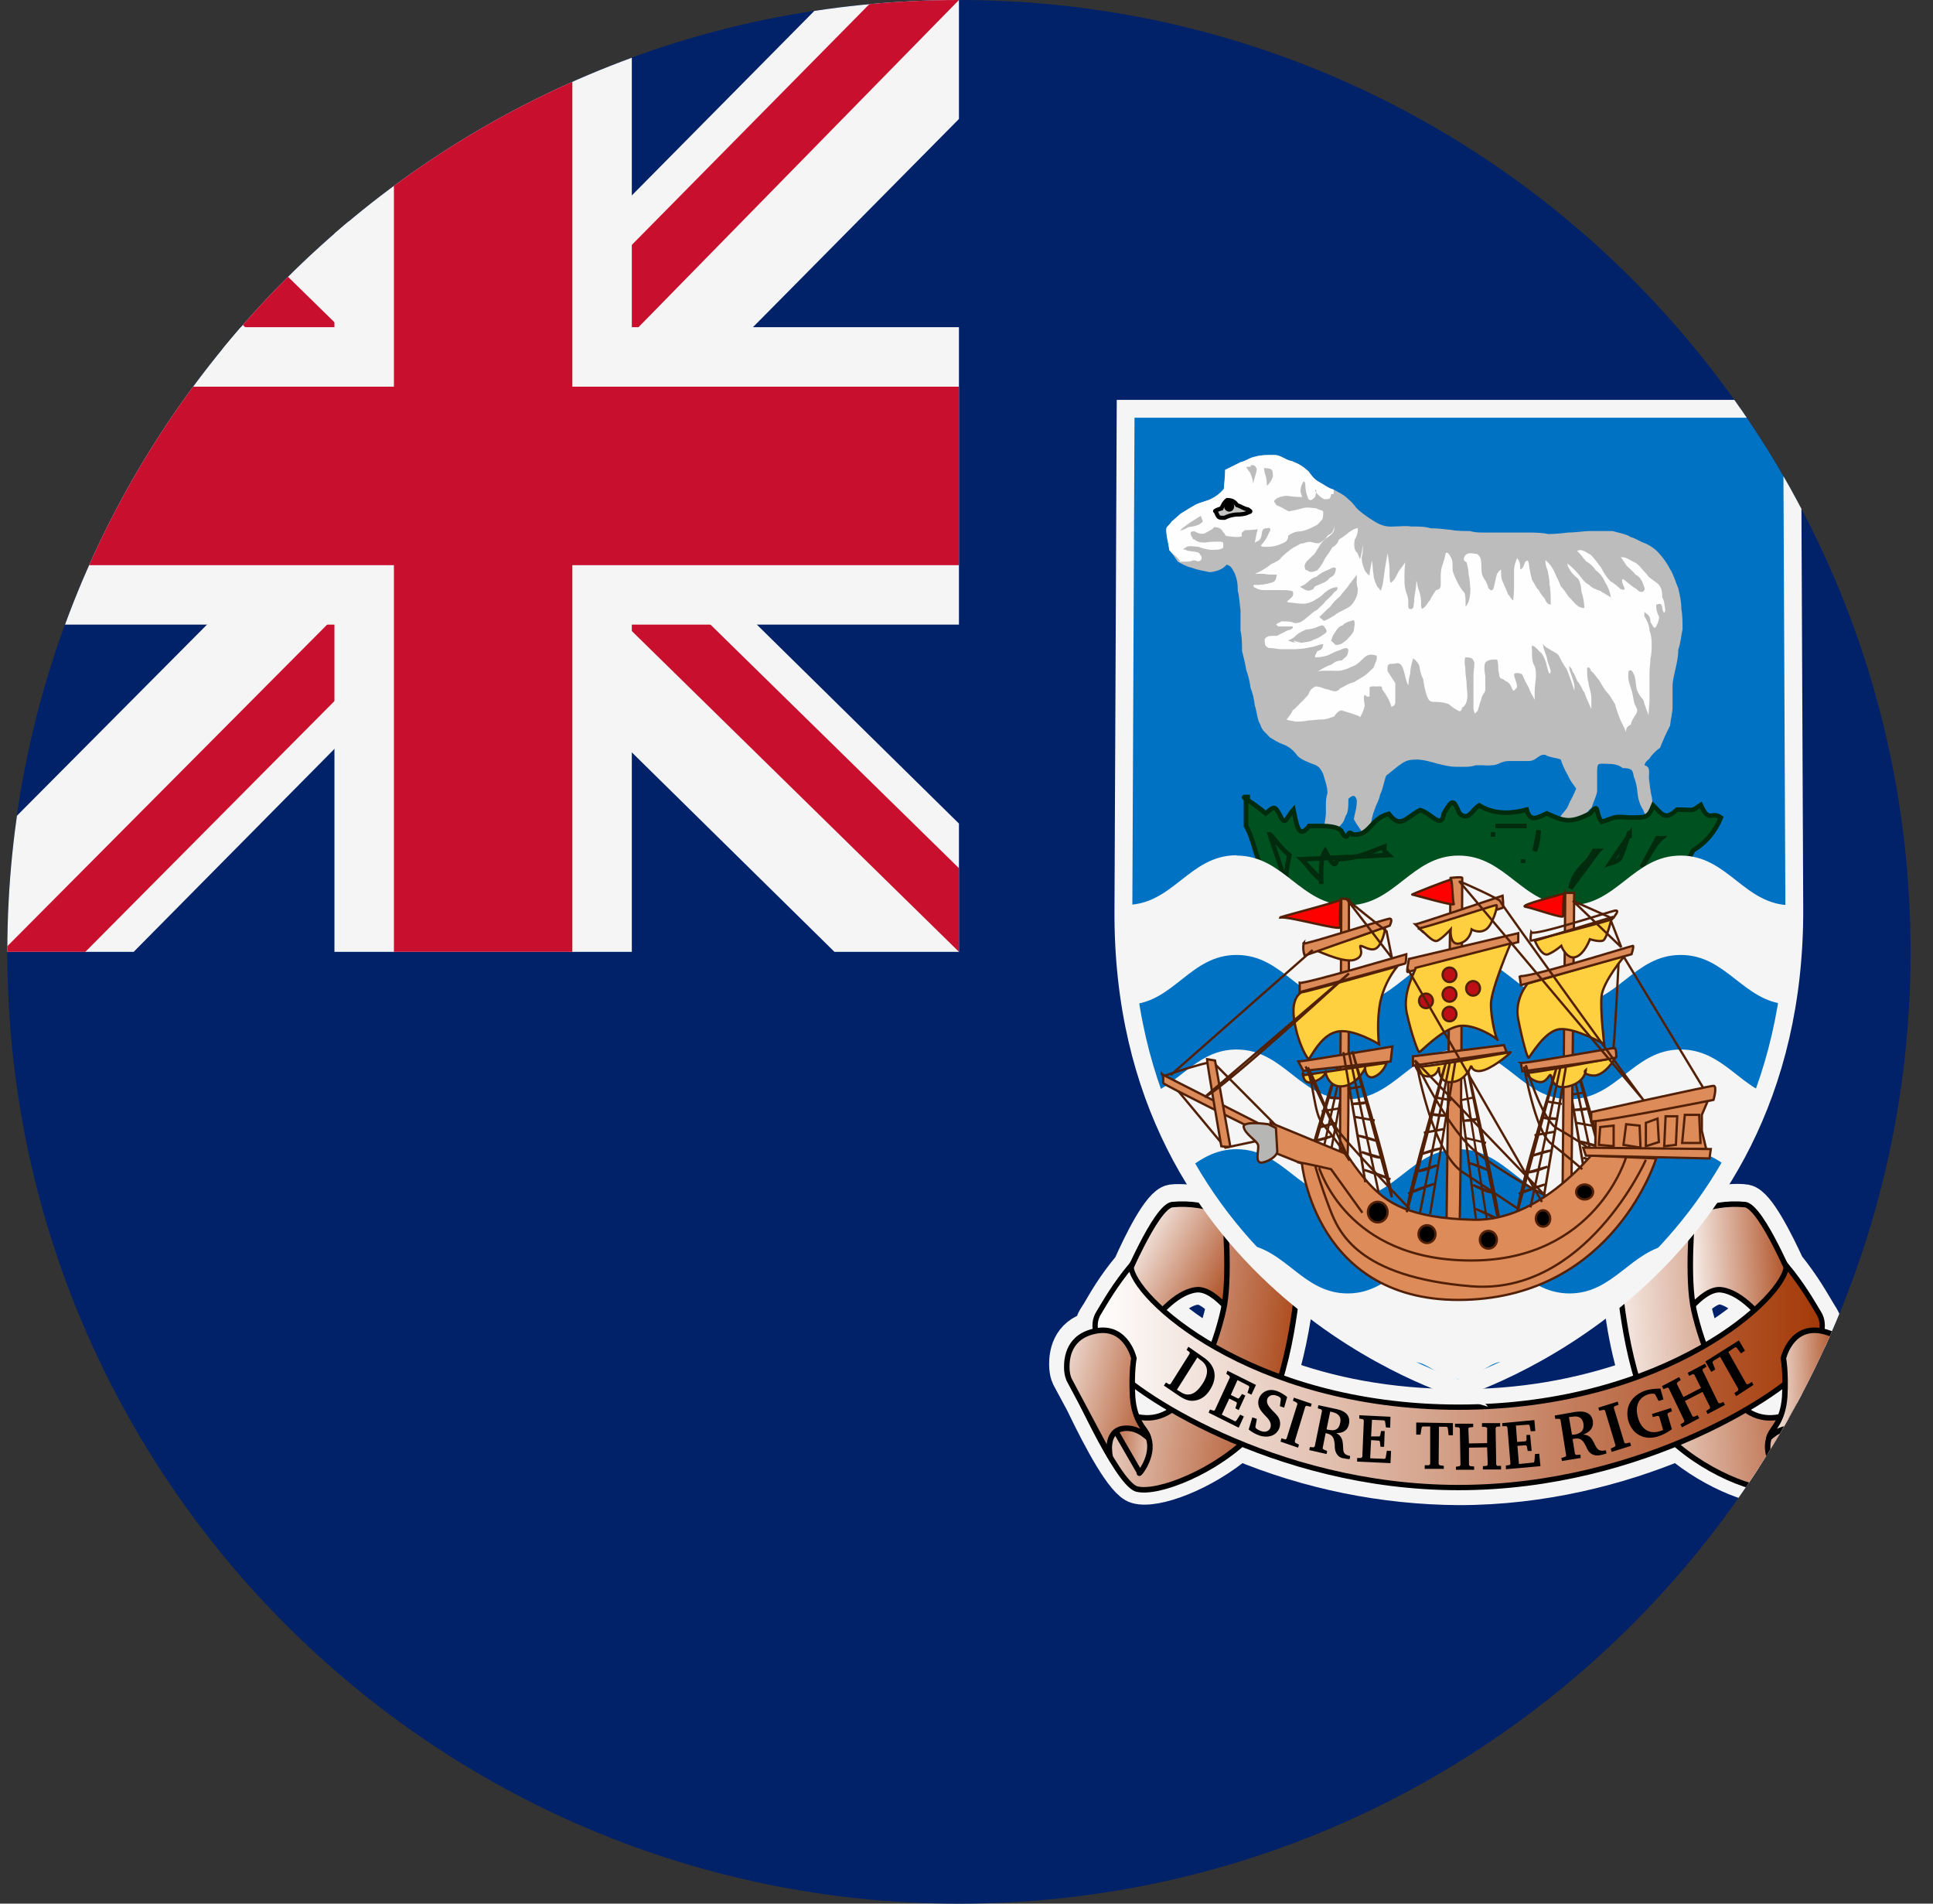 <svg width="65" height="64" viewBox="0 0 65 64" fill="none" xmlns="http://www.w3.org/2000/svg">
<rect x="0" y="0" width="65" height="64" fill="#333333" stroke="none"/>
<g id="Rounded=Falkland Islands (FK)">
<g clip-path="url(#clip0_2909_185449)">
<path id="Vector" d="M0.246 0H64.246V64H0.246V0Z" fill="#012169"/>
<path id="Vector_2" fill-rule="evenodd" clip-rule="evenodd" d="M39.645 40.404C39.566 40.402 39.486 40.406 39.407 40.416C39.003 40.487 38.36 41.808 38.015 42.582C37.456 43.248 37.17 43.772 36.944 44.153C36.849 44.307 36.706 44.474 36.754 44.676C35.921 44.879 35.873 45.593 35.873 45.866C35.873 46.176 35.968 46.318 35.968 46.318L36.468 47.247V47.258C37.004 48.365 37.777 49.841 38.229 49.96C38.848 50.138 40.466 49.543 41.68 48.508C44.019 49.482 46.525 49.991 49.058 50.007C51.89 50.007 54.437 49.329 56.424 48.508C57.638 49.543 59.245 50.138 59.875 49.96C60.316 49.841 61.101 48.353 61.636 47.258L62.124 46.318C62.124 46.318 62.22 46.176 62.22 45.878C62.22 45.604 62.172 44.879 61.339 44.688C61.387 44.486 61.256 44.307 61.16 44.153C60.922 43.76 60.637 43.236 60.09 42.558C59.733 41.785 59.09 40.487 58.697 40.416C58.126 40.321 56.912 40.606 56.912 40.714V40.773L54.449 43.07C54.449 43.129 54.568 44.795 55.044 46.283C53.115 46.969 51.081 47.311 49.035 47.294C46.678 47.294 44.667 46.878 43.037 46.271C43.343 45.223 43.542 44.146 43.632 43.058L41.192 40.773V40.714C41.192 40.63 40.252 40.404 39.645 40.404V40.404ZM40.264 43.26C40.574 43.26 40.895 43.522 41.169 43.796L41.145 43.962C41.048 44.391 40.92 44.813 40.764 45.224C40.156 44.875 39.586 44.464 39.062 43.998C39.324 43.712 39.752 43.331 40.205 43.272H40.264V43.26ZM57.828 43.26H57.888C58.34 43.331 58.769 43.712 59.042 43.998C58.515 44.465 57.941 44.875 57.329 45.224C57.172 44.813 57.045 44.391 56.948 43.962C56.938 43.907 56.93 43.852 56.924 43.796C57.186 43.51 57.519 43.26 57.828 43.26ZM38.075 46.521C38.396 46.771 38.824 47.056 39.336 47.354C39.198 47.446 39.045 47.515 38.884 47.556C38.669 47.604 38.455 47.592 38.229 47.544C38.144 47.328 38.096 47.098 38.087 46.866C38.08 46.751 38.076 46.636 38.075 46.521V46.521ZM60.03 46.521L60.006 46.866C59.997 47.098 59.948 47.328 59.864 47.544C59.676 47.589 59.481 47.595 59.291 47.562C59.1 47.53 58.919 47.459 58.757 47.354C59.28 47.056 59.709 46.771 60.03 46.521V46.521Z" fill="url(#paint0_linear_2909_185449)" stroke="#F5F5F5" stroke-width="1.19"/>
<path id="Vector_3" fill-rule="evenodd" clip-rule="evenodd" d="M41.756 44.641C41.756 44.641 40.898 43.255 40.206 43.365C39.499 43.46 38.837 44.342 38.791 44.389C38.4 44.042 38.051 43.645 37.753 43.208C37.798 43.161 38.837 40.609 39.408 40.499C40.014 40.44 40.623 40.537 41.184 40.782L41.756 44.641Z" fill="url(#paint1_linear_2909_185449)" stroke="black" stroke-width="0.185"/>
<path id="Vector_4" fill-rule="evenodd" clip-rule="evenodd" d="M43.638 43.161C43.638 43.255 43.337 46.909 42.133 48.185C40.929 49.461 38.927 50.248 38.22 50.059C37.528 49.854 35.917 46.169 35.917 46.169C35.917 46.169 37.618 47.933 38.882 47.634C40.146 47.35 40.899 45.129 41.139 44.043C41.38 42.972 41.185 40.845 41.185 40.845L43.653 43.161H43.638Z" fill="url(#paint2_linear_2909_185449)" stroke="black" stroke-width="0.185"/>
<path id="Vector_5" fill-rule="evenodd" clip-rule="evenodd" d="M56.342 44.641C56.342 44.641 57.2 43.255 57.892 43.365C58.599 43.46 59.261 44.342 59.307 44.389C59.698 44.042 60.047 43.645 60.345 43.208C60.3 43.161 59.261 40.609 58.69 40.499C58.084 40.44 57.475 40.537 56.914 40.782L56.342 44.641Z" fill="url(#paint3_linear_2909_185449)" stroke="black" stroke-width="0.185"/>
<path id="Vector_6" fill-rule="evenodd" clip-rule="evenodd" d="M54.46 43.161C54.46 43.255 54.761 46.909 55.965 48.185C57.169 49.461 59.171 50.248 59.878 50.059C60.571 49.854 62.181 46.169 62.181 46.169C62.181 46.169 60.48 47.933 59.216 47.634C57.952 47.35 57.2 45.129 56.959 44.043C56.718 42.972 56.913 40.845 56.913 40.845L54.445 43.161H54.46Z" fill="url(#paint4_linear_2909_185449)" stroke="black" stroke-width="0.185"/>
<path id="Vector_7" fill-rule="evenodd" clip-rule="evenodd" d="M38.03 42.549C37.471 43.228 37.173 43.763 36.935 44.156C36.697 44.549 36.84 45.108 37.376 45.881C37.971 46.714 42.778 50.011 49.05 50.011C55.321 50.011 60.129 46.726 60.712 45.881C61.259 45.096 61.402 44.549 61.164 44.156C60.926 43.763 60.628 43.228 60.069 42.549C60.069 43.573 56.083 47.309 49.05 47.309C42.017 47.309 38.03 43.573 38.03 42.549V42.549Z" fill="url(#paint5_linear_2909_185449)" stroke="black" stroke-width="0.178"/>
<path id="Vector_8" fill-rule="evenodd" clip-rule="evenodd" d="M59.785 49.509L60.868 47.635L60.326 47.241C60.176 47.713 59.559 47.871 59.453 48.469C59.348 49.068 59.875 49.651 59.785 49.509V49.509Z" fill="url(#paint6_linear_2909_185449)" stroke="black" stroke-width="0.185"/>
<path id="Vector_9" fill-rule="evenodd" clip-rule="evenodd" d="M60.767 48.972C60.767 48.972 60.962 48.138 60.345 48.027C59.743 47.933 59.412 48.5 59.502 48.279C59.593 48.027 59.954 47.791 60.014 46.956C60.059 46.122 59.969 45.665 59.969 45.665C59.969 45.665 60.21 44.594 61.188 44.736C62.181 44.893 62.227 45.681 62.227 45.964C62.227 46.248 62.136 46.405 62.136 46.405L60.767 48.972Z" fill="url(#paint7_linear_2909_185449)" stroke="black" stroke-width="0.185"/>
<path id="Vector_10" d="M57.342 45.767L57.545 46.123L57.678 46.042L57.586 45.808L57.607 45.757L57.841 45.614L58.452 46.694V46.745L58.32 46.837L58.381 46.938L58.962 46.561L58.911 46.459L58.778 46.541L58.727 46.531L58.116 45.451L58.34 45.298H58.391L58.544 45.502L58.676 45.41L58.473 45.064L57.342 45.777L57.342 45.767ZM55.885 46.602L55.936 46.704L56.058 46.653L56.109 46.663L56.639 47.764L56.629 47.815L56.507 47.886L56.557 47.988L57.138 47.682L57.087 47.58L56.965 47.631L56.914 47.621L56.659 47.101L57.25 46.796L57.505 47.305L57.495 47.356L57.372 47.438L57.423 47.539L58.004 47.234L57.953 47.132L57.831 47.183L57.78 47.163L57.25 46.072L57.26 46.022L57.383 45.95L57.332 45.848L56.751 46.154L56.802 46.256L56.924 46.195L56.975 46.215L57.199 46.663L56.608 46.969L56.384 46.521L56.405 46.47L56.517 46.398L56.466 46.297L55.885 46.602ZM55.549 47.539L55.579 47.641L55.742 47.6L55.793 47.621L55.926 48.079L55.803 48.12C55.467 48.222 55.192 48.059 55.08 47.662C54.968 47.275 55.101 46.979 55.426 46.877C55.489 46.858 55.555 46.851 55.62 46.857L55.661 46.887L55.773 47.101L55.936 47.05L55.834 46.684C55.651 46.684 55.488 46.704 55.345 46.745C54.856 46.908 54.632 47.305 54.754 47.764C54.887 48.222 55.294 48.436 55.753 48.293C55.922 48.239 56.08 48.156 56.221 48.049L56.068 47.539L56.099 47.499L56.221 47.448L56.191 47.336L55.549 47.539ZM54.194 48.813L54.846 48.609L54.815 48.497L54.663 48.528L54.622 48.507L54.265 47.325L54.285 47.285L54.428 47.224L54.398 47.122L53.746 47.325L53.776 47.427L53.929 47.397L53.97 47.417L54.326 48.599L54.296 48.64L54.163 48.701L54.194 48.803V48.813ZM50.649 49.394L51.8 49.292L51.759 48.874L51.617 48.884L51.596 49.129L51.576 49.169L51.077 49.22L51.026 48.609L51.311 48.589L51.341 48.619L51.372 48.782H51.504L51.453 48.242H51.331V48.416L51.301 48.456L51.015 48.477L50.975 47.927L51.403 47.896L51.433 47.916L51.474 48.12L51.627 48.11L51.596 47.743L50.516 47.845V47.947H50.659L50.689 47.988L50.791 49.21L50.771 49.251L50.638 49.271V49.394H50.649ZM48.927 47.865V47.977L49.059 47.988L49.09 48.028L49.11 49.251L49.08 49.292L48.958 49.312V49.414H49.569V49.302L49.436 49.292L49.396 49.251V48.67L50.007 48.66L50.027 49.241L49.997 49.282L49.864 49.292V49.404H50.475V49.282H50.343L50.312 49.241L50.292 48.008L50.323 47.967L50.445 47.957V47.845H49.834V47.967L49.966 47.977L50.007 48.008V48.517L49.395 48.528L49.375 48.018L49.416 47.988L49.538 47.977V47.865H48.927ZM47.623 47.825V48.232H47.766L47.806 47.988L47.837 47.957H48.092V49.22L48.051 49.261H47.908V49.383H48.55V49.282L48.407 49.261L48.377 49.22L48.387 47.967H48.642L48.682 47.998L48.713 48.252H48.856V47.845L47.623 47.825ZM45.636 49.139L46.757 49.19L46.777 48.782L46.635 48.772L46.594 49.017L46.563 49.047L46.074 49.027L46.105 48.416L46.38 48.436L46.4 48.467L46.421 48.64H46.543L46.563 48.11H46.441L46.411 48.263L46.38 48.293H46.105L46.136 47.733L46.543 47.753L46.574 47.784L46.604 47.988L46.747 47.998L46.757 47.631L45.708 47.58V47.692L45.83 47.713L45.861 47.753L45.81 48.976L45.769 49.017H45.636V49.129V49.139ZM43.059 48.467L43.65 48.67L43.68 48.568L43.558 48.507L43.538 48.456L43.894 47.285L43.935 47.264L44.078 47.295L44.108 47.193L43.507 46.989L43.477 47.091L43.599 47.152L43.63 47.193L43.263 48.365L43.222 48.395L43.09 48.354L43.059 48.467ZM41.989 48.059C42.098 48.149 42.222 48.218 42.356 48.263C42.682 48.365 42.947 48.242 43.028 47.988C43.049 47.92 43.052 47.848 43.038 47.779C43.023 47.709 42.992 47.645 42.947 47.59C42.845 47.468 42.753 47.397 42.713 47.336C42.621 47.234 42.59 47.142 42.611 47.04C42.651 46.928 42.774 46.867 42.916 46.918C42.988 46.938 43.018 46.959 43.059 46.999L43.069 47.04L43.039 47.275L43.181 47.325L43.283 46.969C43.181 46.881 43.063 46.812 42.937 46.765C42.651 46.663 42.407 46.796 42.325 47.04C42.31 47.098 42.306 47.159 42.315 47.219C42.324 47.278 42.344 47.336 42.376 47.387C42.448 47.499 42.529 47.57 42.59 47.641C42.713 47.764 42.753 47.876 42.723 47.988C42.682 48.11 42.56 48.171 42.397 48.11C42.338 48.089 42.282 48.058 42.234 48.018L42.213 47.977L42.264 47.703L42.111 47.651L41.989 48.059ZM40.634 47.489L41.653 47.998L41.826 47.621L41.704 47.56L41.572 47.764L41.531 47.784L41.083 47.56L41.337 47.02L41.582 47.142L41.592 47.183L41.541 47.346L41.653 47.407L41.877 46.918L41.765 46.867L41.673 46.999L41.633 47.02L41.388 46.898L41.612 46.398L41.989 46.592L42.01 46.633L41.949 46.826L42.081 46.888L42.234 46.561L41.276 46.083L41.235 46.184L41.337 46.256L41.358 46.307L40.848 47.417L40.807 47.427L40.685 47.387L40.645 47.489H40.634ZM40.471 45.634L39.962 45.278L39.901 45.38L40.003 45.461V45.512L39.361 46.531L39.31 46.541L39.208 46.48L39.137 46.582L39.646 46.928C39.83 47.05 39.982 47.111 40.145 47.091C40.359 47.071 40.553 46.949 40.695 46.714C40.95 46.307 40.879 45.909 40.471 45.634ZM40.257 45.634L40.359 45.716C40.634 45.899 40.665 46.174 40.431 46.531C40.196 46.888 39.952 46.979 39.677 46.785L39.575 46.724L40.257 45.645V45.634ZM44.332 47.244L44.312 47.346L44.434 47.387L44.455 47.427L44.21 48.63L44.169 48.66L44.047 48.65L44.027 48.752L44.608 48.884L44.628 48.782L44.506 48.731L44.475 48.691L44.577 48.181L44.618 48.191C44.821 48.242 44.862 48.344 44.883 48.579C44.883 48.691 44.883 48.792 44.974 48.915C45.015 48.966 45.076 49.017 45.178 49.027C45.245 49.042 45.313 49.052 45.382 49.057L45.402 48.956L45.382 48.945C45.239 48.915 45.178 48.864 45.168 48.731C45.157 48.609 45.168 48.487 45.117 48.365C45.081 48.283 45.015 48.217 44.934 48.181C45.178 48.181 45.321 48.079 45.361 47.876C45.412 47.621 45.28 47.448 44.954 47.376L44.343 47.244H44.332ZM44.74 47.458L44.821 47.478C45.025 47.529 45.107 47.651 45.066 47.835C45.025 48.049 44.903 48.12 44.679 48.069C44.658 48.069 44.638 48.069 44.608 48.049L44.73 47.458H44.74ZM52.279 47.59L52.299 47.702H52.431L52.472 47.723L52.666 48.945L52.635 48.976L52.503 49.017L52.523 49.118L53.155 49.017L53.145 48.905L53.002 48.915L52.961 48.884L52.88 48.375H52.92C53.145 48.324 53.226 48.416 53.328 48.619C53.379 48.721 53.41 48.823 53.542 48.894C53.603 48.925 53.695 48.945 53.797 48.925C53.873 48.91 53.947 48.889 54.021 48.864L54 48.762H53.97C53.817 48.792 53.746 48.762 53.674 48.65C53.613 48.548 53.572 48.426 53.491 48.334C53.43 48.273 53.348 48.232 53.236 48.232C53.481 48.141 53.593 47.988 53.562 47.774C53.522 47.519 53.318 47.417 52.971 47.468L52.279 47.59ZM52.768 47.641L52.87 47.631C53.084 47.59 53.216 47.672 53.246 47.865C53.277 48.069 53.185 48.191 52.941 48.232H52.859L52.758 47.641H52.768Z" fill="black"/>
<path id="Vector_11" fill-rule="evenodd" clip-rule="evenodd" d="M38.323 49.509L37.24 47.635L37.782 47.241C37.932 47.713 38.549 47.871 38.654 48.469C38.76 49.068 38.233 49.651 38.323 49.509V49.509Z" fill="url(#paint8_linear_2909_185449)" stroke="black" stroke-width="0.185"/>
<path id="Vector_12" fill-rule="evenodd" clip-rule="evenodd" d="M37.331 48.972C37.331 48.972 37.136 48.138 37.753 48.027C38.355 47.933 38.686 48.5 38.596 48.279C38.505 48.027 38.144 47.791 38.084 46.956C38.039 46.122 38.129 45.665 38.129 45.665C38.129 45.665 37.888 44.594 36.91 44.736C35.917 44.893 35.872 45.681 35.872 45.964C35.872 46.248 35.962 46.405 35.962 46.405L37.331 48.972Z" fill="url(#paint9_linear_2909_185449)" stroke="black" stroke-width="0.185"/>
<path id="Vector_13" fill-rule="evenodd" clip-rule="evenodd" d="M49.063 46.692C49.063 46.692 37.7 43.322 37.776 30.596L37.851 13.743H60.261L60.336 30.501C60.411 43.227 49.048 46.676 49.048 46.676L49.063 46.692Z" fill="#0072C4" stroke="#F5F5F5" stroke-width="0.6"/>
<g id="Group">
<path id="Vector_14" fill-rule="evenodd" clip-rule="evenodd" d="M39.412 17.517C39.432 17.517 39.565 17.384 39.697 17.272C39.87 17.171 40.033 17.058 40.206 16.967C40.349 16.895 40.614 16.834 40.726 16.773C40.891 16.693 41.037 16.579 41.154 16.437C41.174 16.213 41.205 16.05 41.205 15.795L41.714 15.54C41.949 15.479 41.999 15.388 42.234 15.347C42.386 15.296 42.631 15.296 42.845 15.296C43.079 15.296 43.222 15.469 43.436 15.5C43.691 15.602 43.803 15.673 44.006 15.846C44.108 15.989 44.179 16.111 44.373 16.213C44.526 16.294 44.669 16.417 44.842 16.457C45.045 16.569 45.209 16.641 45.361 16.804C45.504 16.906 45.565 17.048 45.687 17.15C45.837 17.278 45.998 17.394 46.166 17.497C46.37 17.629 46.574 17.731 46.889 17.7C47.063 17.7 47.246 17.67 47.45 17.7C47.684 17.7 47.908 17.7 48.112 17.761C48.356 17.761 48.55 17.792 48.774 17.812C48.978 17.853 49.192 17.853 49.426 17.853C49.63 17.914 49.854 17.904 50.088 17.904H51.413C51.647 17.904 51.892 17.914 52.065 17.955C52.283 17.952 52.501 17.935 52.717 17.904C52.982 17.904 53.175 17.863 53.43 17.853H54.224C54.428 17.914 54.693 17.955 54.836 18.057C55.029 18.108 55.121 18.199 55.304 18.261C55.487 18.335 55.651 18.45 55.783 18.597C55.932 18.759 56.059 18.941 56.16 19.137C56.282 19.33 56.333 19.544 56.435 19.779C56.486 20.003 56.537 20.216 56.537 20.461C56.578 20.675 56.578 20.909 56.578 21.154C56.527 21.378 56.517 21.622 56.435 21.836C56.435 22.081 56.384 22.295 56.343 22.478C56.303 22.682 56.252 22.814 56.242 23.069V23.762C56.242 23.986 56.18 24.149 56.16 24.393C56.034 24.635 55.922 24.883 55.824 25.137C55.676 25.242 55.548 25.373 55.447 25.524C55.345 25.596 55.294 25.687 55.304 25.728C55.498 25.789 55.447 25.922 55.447 26.166C55.477 26.36 55.488 26.594 55.549 26.808C55.559 27.042 55.61 27.185 55.681 27.348C55.763 27.45 55.783 27.399 55.59 27.399C55.457 27.501 55.315 27.45 55.264 27.246C55.157 27.084 55.091 26.899 55.07 26.706C55.05 26.482 55.009 26.258 54.938 26.115C54.907 25.84 54.836 25.84 54.561 25.82C54.428 25.708 54.255 25.677 53.99 25.677C53.736 25.677 53.715 25.646 53.705 25.922V26.614C53.664 26.818 53.572 26.971 53.522 27.154C53.379 27.256 53.318 27.429 53.145 27.541C53.063 27.765 52.951 27.806 52.727 27.847L52.442 27.501C52.574 27.276 52.686 27.246 52.768 27.001C52.87 26.808 52.931 26.686 53.002 26.512C52.9 26.36 52.819 26.288 52.727 26.074C52.626 25.904 52.544 25.723 52.482 25.534C52.33 25.473 52.085 25.463 51.973 25.382C51.739 25.331 51.678 25.585 51.403 25.585H50.751C50.455 25.585 50.384 25.738 50.139 25.728C50.058 25.748 49.885 25.718 49.62 25.728C49.416 25.799 49.182 25.779 48.958 25.779C48.723 25.779 48.53 25.718 48.346 25.677C48.132 25.616 47.918 25.555 47.694 25.535C47.409 25.535 47.307 25.555 47.124 25.677C46.981 25.769 46.767 25.962 46.614 26.074C46.543 26.237 46.513 26.512 46.411 26.706C46.37 26.91 46.288 27.022 46.227 27.205C46.151 27.394 46.107 27.593 46.095 27.796C46.075 28.122 46.003 28.081 45.81 27.99C45.728 27.847 45.606 27.704 45.524 27.541C45.565 27.297 45.626 27.175 45.626 26.91C45.575 26.706 45.473 26.726 45.341 26.859C45.341 27.113 45.341 27.317 45.239 27.45C45.221 27.529 45.188 27.605 45.141 27.671C45.093 27.738 45.033 27.794 44.964 27.837C44.893 28.02 44.74 28.112 44.587 28.183C44.567 28.183 44.587 28.122 44.587 27.979C44.475 27.765 44.587 27.572 44.587 27.297C44.587 27.052 44.567 26.889 44.638 26.665C44.638 26.421 44.536 26.197 44.495 26.023C44.404 25.84 44.353 25.748 44.118 25.677C43.945 25.606 43.711 25.524 43.599 25.371C43.491 25.221 43.343 25.105 43.171 25.035C42.967 24.964 42.855 24.882 42.702 24.791C42.56 24.628 42.438 24.567 42.376 24.353C42.275 24.2 42.264 23.915 42.193 23.711C42.173 23.508 42.125 23.309 42.05 23.12C42.027 22.918 41.979 22.72 41.908 22.529C41.877 22.325 41.826 22.122 41.765 21.887C41.765 21.653 41.765 21.419 41.714 21.205V20.512C41.684 20.308 41.673 20.023 41.623 19.87C41.623 19.605 41.592 19.463 41.521 19.279C41.419 19.106 41.419 19.035 41.246 18.984C41.123 19.137 40.93 19.208 40.685 19.238C40.512 19.198 40.268 19.167 40.074 19.086C39.88 19.045 39.758 18.963 39.605 18.882C39.517 18.748 39.422 18.619 39.32 18.495C39.29 18.24 39.239 18.108 39.218 17.853C39.218 17.67 39.228 17.771 39.422 17.517H39.412Z" fill="#BCBCBC"/>
<path id="Vector_15" fill-rule="evenodd" clip-rule="evenodd" d="M42.193 19.29L42.234 19.249C42.152 19.33 42.183 19.29 42.366 19.218C42.468 19.157 42.662 19.045 42.733 18.974C42.815 18.933 42.957 18.872 43.039 18.8C43.12 18.699 43.212 18.617 43.334 18.526C43.456 18.413 43.578 18.373 43.731 18.281C43.915 18.261 43.986 18.179 44.159 18.24C44.322 18.281 44.394 18.281 44.526 18.138C44.658 18.057 44.811 17.965 44.862 17.833V17.619C44.862 17.843 44.811 17.924 44.658 17.996C44.556 18.128 44.414 18.261 44.353 18.383C44.251 18.536 44.23 18.617 44.129 18.688C44.037 18.8 43.894 18.862 43.864 19.045C43.904 19.127 43.864 19.167 43.966 19.177C44.057 19.259 44.159 19.228 44.292 19.177C44.402 19.058 44.492 18.92 44.556 18.77C44.669 18.607 44.73 18.536 44.791 18.413C44.913 18.332 44.984 18.271 45.025 18.138C45.158 18.057 45.27 17.975 45.361 17.894C45.463 17.833 45.514 17.782 45.657 17.751C45.667 17.888 45.631 18.024 45.555 18.138C45.524 18.332 45.535 18.424 45.596 18.546C45.687 18.617 45.667 18.668 45.728 18.8C45.779 18.678 45.81 18.454 45.83 18.311V18.281C45.83 18.424 45.83 18.627 45.789 18.729C45.789 18.933 45.84 19.025 45.891 19.177C45.942 19.259 45.993 19.31 46.054 19.351C46.054 19.147 46.115 19.025 46.125 18.841C46.166 18.974 46.156 19.167 46.187 19.32C46.197 19.483 46.258 19.605 46.319 19.738C46.401 19.779 46.421 19.921 46.451 19.809C46.533 19.565 46.533 19.3 46.584 19.045C46.594 18.913 46.604 18.719 46.655 18.627L46.584 19.035C46.594 18.913 46.604 18.729 46.655 18.627V18.587C46.692 18.771 46.716 18.959 46.726 19.147C46.726 19.3 46.716 19.453 46.757 19.595C46.859 19.544 46.93 19.422 46.991 19.29C47.063 19.15 47.152 19.02 47.256 18.902L46.991 19.279C47.064 19.143 47.153 19.017 47.256 18.902V18.872C47.237 19.031 47.227 19.191 47.226 19.351C47.226 19.514 47.226 19.697 47.256 19.809C47.297 19.992 47.348 20.023 47.358 20.217C47.358 20.319 47.338 20.42 47.389 20.471C47.531 20.502 47.531 20.42 47.552 20.227C47.552 20.003 47.613 19.85 47.623 19.636C47.623 19.371 47.654 19.666 47.684 19.768C47.745 19.914 47.78 20.069 47.786 20.227C47.786 20.329 47.776 20.42 47.816 20.471C47.949 20.41 48 20.267 48.081 20.186C48.153 20.023 48.224 19.952 48.285 19.84C48.458 19.809 48.448 19.738 48.448 19.534C48.448 19.361 48.438 19.188 48.489 19.045C48.542 18.895 48.586 18.742 48.621 18.587C48.682 18.556 48.744 18.648 48.784 18.729C48.856 18.841 48.846 19.004 48.846 19.177C48.886 19.33 48.947 19.453 49.019 19.595C49.081 19.721 49.159 19.837 49.253 19.942C49.283 20.054 49.283 20.247 49.283 20.4C49.416 20.247 49.436 20.033 49.447 19.809C49.426 19.656 49.426 19.463 49.385 19.32C49.385 19.167 49.345 19.015 49.314 18.902C49.212 18.852 49.182 18.8 49.283 18.658C49.385 18.566 49.508 18.607 49.681 18.627C49.773 18.719 49.803 18.77 49.813 18.974C49.813 19.157 49.813 19.3 49.885 19.422C49.946 19.524 50.007 19.595 50.047 19.768C50.099 19.819 50.139 19.891 50.211 19.809C50.251 19.707 50.282 19.503 50.312 19.391C50.343 19.259 50.404 19.188 50.475 19.147C50.475 19.34 50.475 19.453 50.547 19.595C50.608 19.748 50.649 19.809 50.71 19.982C50.781 20.033 50.791 20.135 50.883 20.186C50.903 20.023 50.913 19.84 50.913 19.636V19.147C50.924 18.984 50.965 18.892 51.015 18.76C51.117 18.902 51.117 18.953 51.117 19.147C51.219 19.106 51.239 19.025 51.28 18.902C51.352 18.831 51.382 18.8 51.413 18.974C51.433 19.157 51.474 19.32 51.515 19.493C51.576 19.575 51.657 19.768 51.739 19.84C51.797 19.942 51.865 20.037 51.943 20.125C51.993 20.227 52.004 20.298 52.146 20.329C52.146 20.094 52.146 19.86 52.105 19.636C52.105 19.432 52.065 19.361 52.044 19.177C51.983 19.065 51.953 18.882 51.973 18.831C52.106 18.945 52.211 19.088 52.279 19.249C52.35 19.422 52.421 19.534 52.482 19.707C52.579 19.813 52.665 19.929 52.737 20.053C52.859 20.155 52.92 20.267 53.043 20.359C53.104 20.42 53.246 20.461 53.277 20.43C53.267 20.227 53.236 20.054 53.175 19.88C53.175 19.735 53.14 19.592 53.073 19.463C52.941 19.351 52.839 19.269 52.768 19.116C52.727 19.065 52.717 19.035 52.706 18.943C52.882 19.082 53.04 19.243 53.175 19.422C53.241 19.525 53.332 19.609 53.44 19.666C53.501 19.748 53.695 19.84 53.837 19.87C53.92 19.98 54.039 20.055 54.173 20.084L53.837 19.88C53.922 19.986 54.041 20.058 54.173 20.084V20.125C54.149 19.925 54.079 19.733 53.97 19.564C53.906 19.409 53.8 19.275 53.664 19.177C53.581 19.051 53.47 18.946 53.338 18.872C53.246 18.77 53.114 18.587 53.032 18.526C53.185 18.424 53.348 18.587 53.501 18.658C53.634 18.8 53.756 18.984 53.837 19.076C53.916 19.243 54.019 19.397 54.143 19.534C54.285 19.616 54.377 19.697 54.499 19.809C54.703 19.86 54.622 19.789 54.571 19.636C54.499 19.432 54.571 19.432 54.703 19.565C54.795 19.636 54.907 19.738 55.039 19.809C55.09 19.88 55.182 19.931 55.264 19.88C55.304 19.829 55.304 19.829 55.304 19.779C55.233 19.554 55.162 19.391 54.999 19.32C54.927 19.218 54.795 19.116 54.693 19.014C54.632 18.913 54.561 18.851 54.499 18.729L54.703 19.004C54.632 18.902 54.561 18.851 54.499 18.729H54.469C54.673 18.729 54.744 18.79 54.897 18.872C55.02 18.922 55.126 19.007 55.203 19.116C55.264 19.198 55.376 19.29 55.437 19.391L55.763 19.636C55.875 19.779 55.895 19.87 55.895 20.084C55.967 20.186 55.977 20.39 55.997 20.502C55.977 20.695 55.905 20.543 55.895 20.43C55.875 20.278 55.814 20.288 55.691 20.329C55.691 20.532 55.722 20.593 55.793 20.746C55.779 20.869 55.738 20.988 55.671 21.093C55.59 21.144 55.569 20.991 55.498 20.919C55.498 20.716 55.437 20.685 55.294 20.573V20.716C55.376 20.858 55.457 20.991 55.467 21.195C55.52 21.341 55.544 21.497 55.539 21.653C55.539 21.826 55.539 21.989 55.498 22.142C55.498 22.325 55.467 22.407 55.467 22.59V23.568C55.443 23.716 55.433 23.866 55.437 24.017L55.467 23.568C55.447 23.691 55.437 23.843 55.437 24.017V24.047C55.376 23.874 55.304 23.721 55.264 23.538C55.166 23.435 55.089 23.314 55.039 23.181C55.009 23.028 54.999 22.855 54.968 22.733C54.917 22.611 54.866 22.478 54.764 22.56C54.724 22.814 54.785 22.967 54.866 23.212C54.917 23.375 54.917 23.517 54.968 23.67C55.05 23.854 55.111 23.874 54.968 24.078C54.897 24.2 54.866 24.23 54.836 24.363C54.714 24.424 54.683 24.465 54.673 24.607C54.632 24.475 54.53 24.312 54.469 24.159C54.408 23.986 54.337 23.813 54.306 23.67C54.224 23.548 54.133 23.364 54.041 23.283C53.949 23.181 53.837 22.977 53.776 22.875C53.644 22.723 53.613 22.631 53.501 22.56C53.481 22.488 53.44 22.397 53.369 22.458C53.369 22.621 53.369 22.794 53.41 22.937C53.44 23.14 53.501 23.252 53.511 23.456V23.843C53.43 23.64 53.338 23.477 53.277 23.283C53.196 23.181 53.134 22.977 53.043 22.906C52.981 22.764 52.941 22.651 52.87 22.56C52.859 22.458 52.808 22.458 52.768 22.387C52.768 22.58 52.839 22.651 52.87 22.794C52.931 22.928 52.956 23.075 52.941 23.222C52.859 22.977 52.778 22.712 52.676 22.488C52.574 22.346 52.472 22.162 52.411 22.03C52.309 21.918 52.207 21.908 52.105 21.826C52.018 21.787 51.941 21.728 51.881 21.653C51.902 21.836 51.973 21.959 52.014 22.101C52.034 22.274 52.116 22.417 52.146 22.56C52.105 22.794 52.044 22.488 52.014 22.387C51.973 22.183 51.912 22.081 51.841 21.969C51.749 21.898 51.678 21.785 51.576 21.724C51.474 21.683 51.515 21.724 51.515 21.857C51.515 22.071 51.515 22.213 51.576 22.346C51.647 22.448 51.647 22.58 51.647 22.763C51.637 22.937 51.606 23.069 51.606 23.252V23.527C51.535 23.385 51.464 23.293 51.403 23.11C51.301 22.947 51.26 22.835 51.178 22.662C51.107 22.631 50.975 22.6 50.913 22.662C50.924 22.835 51.005 22.906 51.015 23.11C50.883 23.242 50.903 23.283 50.812 23.079C50.74 22.916 50.649 22.926 50.547 22.835C50.384 22.814 50.435 22.702 50.384 22.549C50.384 22.417 50.384 22.285 50.343 22.172C50.16 22.172 50.058 22.172 49.946 22.274C49.895 22.376 49.915 22.58 49.946 22.733V23.212C49.905 23.334 49.844 23.344 49.813 23.497C49.752 23.64 49.732 23.802 49.681 23.904C49.559 24.017 49.609 24.027 49.548 23.843V22.723C49.548 22.539 49.579 22.448 49.579 22.274C49.518 22.132 49.498 22.101 49.273 22.101C49.233 22.193 49.253 22.356 49.273 22.448C49.273 22.621 49.294 22.784 49.314 22.906C49.314 23.089 49.334 23.201 49.345 23.354C49.345 23.538 49.304 23.68 49.212 23.762C49.1 23.802 49.202 23.884 49.08 23.915C48.946 23.851 48.823 23.769 48.713 23.67C48.591 23.629 48.468 23.599 48.285 23.599C48.061 23.599 48.061 23.568 47.98 23.395C47.922 23.212 47.881 23.025 47.857 22.835C47.776 22.672 47.755 22.56 47.725 22.376C47.679 22.279 47.609 22.195 47.521 22.132C47.47 22.315 47.419 22.458 47.419 22.662C47.379 22.743 47.368 22.947 47.358 23.038C47.287 22.937 47.256 22.733 47.215 22.59C47.154 22.387 47.103 22.244 46.889 22.315C46.665 22.315 46.655 22.315 46.655 22.56L46.92 22.967V23.456C46.92 23.66 46.93 23.721 46.788 23.762C46.737 23.558 46.614 23.354 46.482 23.181C46.472 23.038 46.431 23.079 46.288 23.079C46.197 23.079 46.105 23.059 46.054 23.11V23.415C45.973 23.436 45.952 23.415 45.891 23.354C45.83 23.456 45.881 23.599 45.891 23.731C45.85 23.894 45.789 24.037 45.728 24.118C45.708 24.067 45.677 24.088 45.728 24.088C45.494 23.996 45.321 23.945 45.117 23.884C45.015 23.884 44.923 23.996 44.862 24.088C44.689 24.139 44.618 24.19 44.424 24.19C44.251 24.19 44.159 24.22 43.996 24.22C43.874 24.251 43.721 24.261 43.558 24.261C43.477 24.23 43.314 24.23 43.263 24.19C43.334 24.088 43.405 24.037 43.467 23.884C43.562 23.807 43.651 23.722 43.731 23.629C43.813 23.568 43.915 23.436 43.996 23.354C44.047 23.181 44.118 23.151 44.23 23.079C44.434 23.079 44.465 23.151 44.658 23.181C44.852 23.252 44.964 23.283 45.066 23.14C45.219 23.079 45.351 22.967 45.524 22.937L45.861 22.733C46.003 22.641 46.064 22.549 46.187 22.448C46.227 22.305 46.329 22.193 46.288 22.04C46.105 21.989 45.993 21.999 45.881 22.101C45.748 22.224 45.718 22.274 45.555 22.376C45.422 22.417 45.351 22.478 45.188 22.519C45.056 22.57 44.883 22.549 44.73 22.549C44.577 22.549 44.383 22.539 44.292 22.59C44.444 22.488 44.618 22.387 44.76 22.346C44.893 22.254 44.944 22.213 45.127 22.203C45.209 22.101 45.3 22.101 45.331 21.928C45.382 21.724 45.198 21.785 45.056 21.857C44.923 21.887 44.77 21.979 44.658 22.03C44.52 22.075 44.376 22.099 44.23 22.101C44.19 22.04 44.261 21.989 44.292 21.898C44.444 21.836 44.475 21.816 44.495 21.653C44.322 21.673 44.251 21.735 44.088 21.755C43.925 21.796 43.752 21.816 43.558 21.826H43.1C42.937 21.826 42.845 21.785 42.662 21.785C42.529 21.714 42.529 21.683 42.529 21.48C42.631 21.358 42.733 21.378 42.937 21.378L43.293 21.195C43.416 21.174 43.497 21.123 43.467 21.062H42.998C42.815 20.981 42.998 20.95 43.1 20.889C43.263 20.889 43.426 20.889 43.528 20.95C43.731 20.95 43.803 20.879 43.966 20.746C44.088 20.644 44.149 20.573 44.292 20.502C44.394 20.39 44.495 20.329 44.556 20.227C44.699 20.094 44.791 20.023 44.862 19.911C44.944 19.86 45.005 19.809 44.964 19.738C44.75 19.758 44.658 19.84 44.526 19.942C44.45 20.023 44.36 20.092 44.261 20.145C44.135 20.235 43.987 20.288 43.833 20.298C43.66 20.298 43.528 20.267 43.364 20.257C43.181 20.237 43.344 20.196 43.395 20.115C43.466 20.074 43.517 19.962 43.466 19.88C43.324 19.829 43.161 19.84 42.998 19.84H42.529C42.356 19.84 42.285 19.799 42.163 19.738C42.132 19.636 42.163 19.666 42.295 19.666C42.443 19.66 42.59 19.637 42.733 19.595C42.886 19.554 42.906 19.493 42.937 19.32C42.774 19.32 42.6 19.32 42.499 19.29H42.193ZM39.32 18.495C39.29 18.24 39.228 18.108 39.218 17.853C39.218 17.67 39.228 17.772 39.412 17.517C39.432 17.517 39.565 17.384 39.697 17.272C39.87 17.171 40.033 17.058 40.206 16.967C40.339 16.895 40.614 16.834 40.726 16.773C40.891 16.693 41.037 16.579 41.154 16.437C41.164 16.213 41.195 16.05 41.195 15.795L41.714 15.54C41.949 15.479 41.999 15.388 42.234 15.347C42.386 15.296 42.631 15.296 42.845 15.296C43.079 15.296 43.222 15.469 43.436 15.5C43.691 15.602 43.803 15.673 43.996 15.846C44.108 15.989 44.179 16.111 44.373 16.213C44.526 16.294 44.669 16.417 44.842 16.457C44.842 16.641 44.883 16.61 44.76 16.61C44.74 16.794 44.699 16.783 44.526 16.783C44.402 16.719 44.297 16.625 44.22 16.508C44.292 16.325 44.251 16.651 44.22 16.712C44.139 16.783 44.088 16.855 43.996 16.783C43.935 16.61 43.894 16.498 43.894 16.294C43.864 16.08 43.803 16.233 43.762 16.325C43.711 16.508 43.731 16.569 43.792 16.712C43.619 16.712 43.487 16.692 43.364 16.681C43.242 16.651 43.1 16.681 42.957 16.743C42.784 16.855 42.845 16.855 42.926 16.987C43.079 17.038 43.191 17.12 43.334 17.191C43.477 17.171 43.64 17.13 43.792 17.089C43.955 17.038 44.098 17.079 44.261 17.089C44.343 17.14 44.444 17.15 44.495 17.191C44.495 17.303 44.495 17.415 44.455 17.476C44.394 17.527 44.322 17.649 44.22 17.68C44.078 17.764 43.923 17.826 43.762 17.863C43.558 17.863 43.477 17.914 43.324 17.996C43.303 18.179 43.252 18.22 43.09 18.281C42.946 18.349 42.79 18.384 42.631 18.383C42.529 18.383 42.438 18.393 42.397 18.342C42.51 18.224 42.6 18.086 42.662 17.935C42.692 17.863 42.753 17.812 42.692 17.751C42.499 17.761 42.448 17.761 42.427 17.955C42.407 18.148 42.336 18.179 42.193 18.24C42.234 18.077 42.244 17.935 42.295 17.792C42.153 17.814 42.01 17.824 41.867 17.823C41.765 17.894 41.724 17.914 41.765 18.026C41.633 18.077 41.459 18.047 41.297 18.026C41.154 18.026 41.235 17.965 41.133 17.894C41.062 17.761 40.991 17.731 40.828 17.721C40.757 17.823 40.624 17.853 40.532 17.924C40.39 17.975 40.298 17.935 40.166 17.863C40.003 17.863 40.023 17.914 40.064 18.036C40.135 18.077 40.064 18.128 40.166 18.138C40.267 18.22 40.349 18.24 40.532 18.24C40.675 18.21 40.838 18.21 41.001 18.21C41.164 18.21 41.133 18.25 41.133 18.413C41.032 18.495 40.869 18.485 40.695 18.485C40.559 18.467 40.426 18.433 40.298 18.383C40.145 18.373 40.023 18.342 39.901 18.383C39.85 18.444 39.697 18.464 39.87 18.485C39.941 18.556 40.329 18.515 40.349 18.637C40.451 18.739 40.42 18.872 40.267 18.872C40.232 18.85 40.192 18.839 40.15 18.839C40.109 18.839 40.069 18.85 40.033 18.872C39.931 18.892 39.789 18.872 39.595 18.892C39.85 18.913 39.412 18.617 39.32 18.495V18.495Z" fill="#FEFEFE"/>
<path id="Vector_16" fill-rule="evenodd" clip-rule="evenodd" d="M40.37 17.344L40.166 17.476C40.023 17.558 39.86 17.68 39.769 17.751C39.697 17.812 39.697 17.853 39.605 17.853C39.758 17.833 39.83 17.792 39.972 17.721C40.145 17.7 40.309 17.66 40.4 17.578C40.492 17.547 40.4 17.415 40.37 17.334V17.344ZM41.898 15.704C41.918 15.704 41.959 15.805 42.03 15.877C42.081 16.009 42.132 16.101 42.132 16.264C42.173 16.091 42.234 15.958 42.264 15.775C42.214 15.673 42.214 15.642 42.061 15.632C42.061 15.734 42.081 15.663 41.898 15.704V15.704Z" fill="#BCBCBC"/>
<path id="Vector_17" fill-rule="evenodd" clip-rule="evenodd" d="M40.876 17.188C40.801 17.188 40.996 17.109 41.072 17.093C41.132 16.967 41.162 16.889 41.267 16.81C41.433 16.81 41.523 16.873 41.598 16.983C41.749 17.03 41.794 17.093 41.959 17.125C42.035 17.188 42.11 17.188 41.959 17.235C41.869 17.282 41.734 17.298 41.568 17.298C41.432 17.309 41.3 17.346 41.177 17.408C40.951 17.408 40.981 17.408 40.876 17.188V17.188Z" fill="#C4C4C2" stroke="black" stroke-width="0.139"/>
<path id="Vector_18" fill-rule="evenodd" clip-rule="evenodd" d="M42.498 15.734V15.775C42.498 15.673 42.498 15.724 42.529 15.907C42.58 16.029 42.6 16.152 42.6 16.335C42.697 16.251 42.767 16.142 42.804 16.019C42.804 15.744 42.753 15.754 42.498 15.734V15.734ZM43.721 19.738H43.762C43.66 19.738 43.721 19.738 43.894 19.636C44.006 19.554 44.098 19.432 44.261 19.391C44.387 19.284 44.532 19.201 44.689 19.147C44.77 19.106 44.842 19.045 44.923 19.106C44.903 19.279 44.872 19.351 44.719 19.422C44.648 19.524 44.536 19.585 44.424 19.626C44.322 19.677 44.2 19.687 44.159 19.809C43.976 19.891 43.955 19.87 43.731 19.738H43.721ZM44.363 20.746C44.414 20.695 44.628 20.481 44.73 20.4C44.819 20.268 44.929 20.151 45.056 20.054C45.157 19.901 45.28 19.799 45.361 19.666L45.626 19.32C45.626 19.473 45.606 19.677 45.657 19.768C45.666 19.915 45.631 20.061 45.555 20.186C45.483 20.308 45.422 20.39 45.249 20.471C45.106 20.553 45.015 20.573 44.892 20.675C44.795 20.739 44.693 20.797 44.587 20.848C44.495 20.889 44.536 20.879 44.363 20.746V20.746ZM43.324 21.541H43.364C43.263 21.541 43.313 21.551 43.497 21.439C43.639 21.297 43.752 21.235 43.925 21.164C44.066 21.158 44.205 21.123 44.332 21.062C44.404 21.042 44.465 20.991 44.526 21.062C44.628 21.205 44.658 21.245 44.495 21.337C44.396 21.417 44.282 21.476 44.159 21.51C44.078 21.582 43.914 21.582 43.752 21.612C43.629 21.612 43.548 21.633 43.497 21.541L43.762 21.612C43.629 21.612 43.558 21.633 43.324 21.541L43.324 21.541ZM44.75 21.541V21.51C44.75 21.612 44.75 21.561 44.821 21.368C44.954 21.174 44.994 21.062 45.157 21.021C45.229 20.919 45.361 20.899 45.524 20.848C45.585 20.95 45.534 21.072 45.524 21.195C45.483 21.327 45.361 21.419 45.29 21.51C45.188 21.582 45.147 21.653 44.984 21.683C44.862 21.683 44.933 21.683 44.76 21.541L44.75 21.541Z" fill="#BCBCBC"/>
<path id="Vector_19" fill-rule="evenodd" clip-rule="evenodd" d="M41.5 17.028C41.5 17.119 41.429 17.201 41.337 17.201C41.314 17.201 41.292 17.197 41.271 17.188C41.25 17.18 41.23 17.167 41.214 17.151C41.198 17.135 41.185 17.115 41.177 17.094C41.168 17.073 41.164 17.051 41.164 17.028C41.164 16.926 41.246 16.855 41.337 16.855C41.429 16.855 41.5 16.926 41.5 17.028Z" fill="black"/>
</g>
<g id="Group_2">
<path id="Vector_20" fill-rule="evenodd" clip-rule="evenodd" d="M41.899 26.794H42.034C41.613 26.794 41.869 26.763 42.561 27.346C42.862 27.094 42.862 27.062 43.088 27.503C43.238 27.739 43.268 27.472 43.494 27.22C43.599 27.724 43.66 28.243 44.021 27.771C44.442 27.771 44.864 27.739 45.089 27.913C45.36 28.432 45.27 27.818 45.481 28.054C46.083 28.117 46.068 27.519 46.7 27.361C47.091 27.881 47.272 27.487 47.753 27.235C48.129 27.33 48.476 27.913 48.551 27.346C48.852 26.842 48.867 26.873 49.078 27.346C49.379 27.629 49.499 27.22 49.74 27.078C50.191 27.346 50.688 27.393 51.335 27.22C51.456 27.676 51.726 27.472 52.012 27.346C52.599 27.613 52.795 27.692 53.472 27.346C53.803 26.936 53.623 27.361 53.864 27.629C54.36 27.472 54.225 27.44 54.797 27.487C55.383 27.487 55.429 27.487 55.594 27.078C55.895 27.377 55.986 27.598 56.392 27.22C57.024 27.22 56.828 27.298 57.19 27.062C57.475 27.692 57.536 27.251 57.867 27.487C57.681 27.953 57.352 28.34 56.934 28.59C56.678 29.062 56.512 29.535 56.001 29.724C55.624 30.118 55.218 30.354 54.797 30.7C54.225 30.858 53.593 30.826 52.945 30.826H47.347C46.956 31.047 46.293 31.141 45.752 31.252C45.15 31.252 44.442 31.252 44.021 31.11C43.735 30.811 43.238 30.48 42.967 30.133C42.666 29.897 42.666 29.44 42.425 29.157C42.215 28.763 42.124 28.133 41.899 27.771V26.794Z" fill="#005120" stroke="#002B0D" stroke-width="0.154"/>
<g id="Vector_21">
<path fill-rule="evenodd" clip-rule="evenodd" d="M54.797 28.054V28.18C54.797 27.802 54.812 28.007 54.526 28.747C54.48 28.921 54.345 28.968 54.134 29.031L54.797 28.054ZM53.608 28.606H53.743C53.246 29.078 52.915 29.314 52.81 29.866L53.743 28.606C53.246 29.078 52.915 29.314 52.81 29.866L53.608 28.606ZM51.741 27.913C51.741 27.913 51.726 28.401 51.606 28.606L51.741 27.913ZM51.215 28.889V29.015V28.889ZM50.146 28.054H50.282H50.131C50.191 28.054 50.236 28.054 50.131 28.054H50.146ZM42.696 28.054C42.757 28.054 43.027 28.495 43.358 28.747C43.283 29.157 43.148 29.629 43.358 30.007L42.696 28.054ZM43.765 28.889C43.825 28.889 44.081 29.33 44.427 29.582L43.765 28.889C43.825 28.889 44.081 29.33 44.427 29.582V29.724C44.427 29.283 44.397 28.842 44.562 28.606C44.713 28.873 44.894 29.283 44.954 28.889C45.706 28.858 46.068 28.637 46.549 28.464C46.549 28.669 46.519 28.574 46.7 28.747L43.765 28.889ZM55.73 28.18H55.865C55.609 28.401 55.413 28.858 55.203 29.157L55.73 28.18ZM50.282 27.771H51.335Z" fill="#005120"/>
<path d="M43.765 28.889C43.825 28.889 44.081 29.33 44.427 29.582L43.765 28.889ZM43.765 28.889C43.825 28.889 44.081 29.33 44.427 29.582V29.724C44.427 29.283 44.397 28.842 44.562 28.606C44.713 28.873 44.894 29.283 44.954 28.889C45.706 28.858 46.068 28.637 46.549 28.464C46.549 28.669 46.519 28.574 46.7 28.747L43.765 28.889ZM50.282 27.771H51.335M54.797 28.054V28.18C54.797 27.802 54.812 28.007 54.526 28.747C54.48 28.921 54.345 28.968 54.134 29.031L54.797 28.054ZM53.608 28.606H53.743C53.246 29.078 52.915 29.314 52.81 29.866L53.743 28.606C53.246 29.078 52.915 29.314 52.81 29.866L53.608 28.606ZM51.741 27.913C51.741 27.913 51.726 28.401 51.606 28.606L51.741 27.913ZM51.215 28.889V29.015V28.889ZM50.146 28.054H50.282H50.131C50.191 28.054 50.236 28.054 50.131 28.054H50.146ZM42.696 28.054C42.757 28.054 43.027 28.495 43.358 28.747C43.283 29.157 43.148 29.629 43.358 30.007L42.696 28.054ZM55.73 28.18H55.865C55.609 28.401 55.413 28.858 55.203 29.157L55.73 28.18Z" stroke="#002B0D" stroke-width="0.154"/>
</g>
</g>
<path id="Vector_22" fill-rule="evenodd" clip-rule="evenodd" d="M41.582 28.754C39.982 28.754 39.452 30.424 37.853 30.424H37.761V30.526C37.761 31.688 37.843 32.768 38.016 33.776C39.493 33.674 40.033 32.105 41.582 32.105C43.181 32.105 43.721 33.776 45.32 33.776C46.92 33.776 47.45 32.105 49.049 32.105C50.648 32.105 51.188 33.776 52.788 33.776C54.387 33.776 54.917 32.105 56.517 32.105C58.055 32.105 58.605 33.654 60.082 33.766C60.263 32.665 60.348 31.55 60.337 30.435H60.245C58.646 30.435 58.116 28.764 56.517 28.764C54.917 28.764 54.377 30.435 52.788 30.435C51.199 30.435 50.648 28.764 49.049 28.764C47.45 28.764 46.91 30.435 45.32 30.435C43.731 30.435 43.181 28.764 41.582 28.764V28.754ZM41.582 35.284C40.339 35.284 39.748 36.303 38.78 36.741C39.1 37.617 39.499 38.463 39.972 39.267C40.43 38.931 40.909 38.636 41.582 38.636C43.181 38.636 43.721 40.306 45.31 40.306C46.92 40.306 47.45 38.636 49.049 38.636C50.648 38.636 51.188 40.306 52.778 40.306C54.367 40.306 54.917 38.636 56.517 38.636C57.097 38.653 57.654 38.869 58.096 39.247C58.567 38.445 58.966 37.603 59.288 36.73C58.35 36.272 57.749 35.284 56.517 35.284C54.917 35.284 54.377 36.955 52.778 36.955C51.178 36.955 50.648 35.284 49.049 35.284C47.45 35.284 46.91 36.955 45.31 36.955C43.711 36.955 43.181 35.284 41.582 35.284V35.284ZM49.049 41.804C47.45 41.804 46.91 43.485 45.32 43.485C43.803 43.485 43.242 41.987 41.836 41.824C43.721 43.923 45.85 45.186 47.307 45.899C47.806 45.512 48.316 46.358 49.039 46.358C49.783 46.358 50.282 45.502 50.771 45.879C52.821 44.887 54.664 43.515 56.201 41.834C54.836 42.038 54.265 43.485 52.778 43.485C51.178 43.485 50.648 41.814 49.049 41.814L49.049 41.804Z" fill="#F5F5F5"/>
<g id="Group_3">
<path id="Vector_23" d="M39.185 36.159C39.705 35.974 40.233 35.817 40.767 35.687L43.222 38.158L41.204 38.584L39.185 36.159Z" stroke="#512007" stroke-width="0.077"/>
<path id="Vector_24" d="M44.812 36.472L45.22 36.534M43.958 39.377C43.996 38.808 45.08 35.545 45.08 35.545L43.958 39.377ZM44.327 39.413L45.182 35.57L44.327 39.413ZM44.621 39.426L45.335 35.57L44.621 39.426ZM43.996 38.907C44.187 38.808 44.736 38.66 44.736 38.66L43.996 38.907ZM44.264 38.338C44.442 38.338 44.812 38.19 44.812 38.19L44.264 38.338ZM44.366 37.906C44.547 37.839 44.736 37.789 44.927 37.757L44.366 37.906ZM44.442 37.362L45.042 37.263L44.442 37.362ZM44.71 36.892C44.71 36.929 45.118 36.929 45.118 36.929L44.71 36.892Z" stroke="#512007" stroke-width="0.075"/>
<path id="Vector_25" d="M49.534 36.9L49.052 37.006M50.543 41.869C50.498 40.897 49.218 35.315 49.218 35.315L50.543 41.869ZM50.106 41.679L49.097 35.336L50.106 41.679ZM49.654 41.193C49.624 40.833 48.916 35.357 48.916 35.357L49.654 41.193ZM50.498 41.066C50.272 40.897 49.624 40.643 49.624 40.643L50.498 41.066ZM50.181 40.093C49.971 40.093 49.534 39.839 49.534 39.839L50.181 40.093ZM50.061 39.353C49.846 39.239 49.624 39.154 49.398 39.099L50.061 39.353ZM49.971 38.423L49.263 38.254L49.971 38.423ZM49.654 37.619C49.654 37.683 49.172 37.683 49.172 37.683L49.654 37.619Z" stroke="#512007" stroke-width="0.071"/>
<path id="Vector_26" d="M53.242 36.735L52.76 36.814M54.251 40.435C54.206 39.711 52.926 35.554 52.926 35.554L54.251 40.435ZM53.814 40.293L52.805 35.57L53.814 40.293ZM53.362 39.931C53.332 39.664 52.624 35.586 52.624 35.586L53.362 39.931ZM54.206 39.837C53.98 39.711 53.332 39.522 53.332 39.522L54.206 39.837ZM53.889 39.113C53.679 39.113 53.242 38.924 53.242 38.924L53.889 39.113ZM53.769 38.562C53.554 38.477 53.333 38.413 53.106 38.373L53.769 38.562ZM53.679 37.869L52.971 37.743L53.679 37.869ZM53.362 37.271C53.362 37.318 52.88 37.318 52.88 37.318L53.362 37.271Z" stroke="#512007" stroke-width="0.077"/>
<path id="Vector_27" fill-rule="evenodd" clip-rule="evenodd" d="M48.643 41.008L48.779 29.515C48.779 29.515 49.17 29.468 49.17 29.515C49.17 29.562 49.125 40.961 49.08 41.008C49.035 41.055 48.598 41.087 48.643 41.008ZM52.935 30.019L52.845 39.67L52.544 40.048L52.634 30.019H52.935Z" fill="#DD8B59" stroke="#512007" stroke-width="0.077"/>
<path id="Vector_28" fill-rule="evenodd" clip-rule="evenodd" d="M43.779 39.119C43.779 39.119 44.231 43.842 49.261 43.7C54.291 43.559 55.691 38.946 55.691 38.946L53.508 38.851C53.462 38.851 51.761 41.055 49.562 41.008C47.363 40.961 46.67 40.41 46.188 39.953C45.706 39.481 45.285 38.804 45.285 38.804L42.725 37.749L42.875 38.757L43.779 39.119ZM57.378 38.647L57.227 38.017V37.481L57.468 36.915C57.468 36.915 53.658 37.497 53.658 37.544L53.643 38.615L57.378 38.631V38.647Z" fill="#DD8B59" stroke="#512007" stroke-width="0.077"/>
<path id="Vector_29" d="M43.613 39.072C43.749 39.072 44.758 39.308 44.758 39.308L45.812 40.772M56.655 37.481L56.565 38.426H57.182L57.137 37.481H56.655ZM56.008 37.529L55.962 38.536L56.354 38.489L56.399 37.529H56.008ZM55.345 38.536V37.749L55.737 37.607L55.782 38.395L55.345 38.536ZM54.592 38.489L54.682 37.796L55.134 37.843L55.164 38.584L54.592 38.489ZM53.764 38.489L53.809 37.891L54.261 37.843V38.536L53.764 38.489Z" stroke="#512007" stroke-width="0.077"/>
<path id="Vector_30" d="M44.351 39.261C44.396 39.308 45.27 42.378 49.471 42.378C53.673 42.378 54.682 38.898 54.682 38.898" stroke="#512007" stroke-width="0.077"/>
<path id="Vector_31" d="M55.345 38.993C55.345 38.993 53.327 43.559 49.471 43.244C45.631 42.929 45.014 41.417 44.712 40.63C44.411 39.843 44.23 39.213 44.23 39.213" stroke="#512007" stroke-width="0.077"/>
<path id="Vector_32" fill-rule="evenodd" clip-rule="evenodd" d="M45.315 38.804C45.36 38.536 45.36 30.239 45.36 30.239L45.104 30.208L45.059 38.662L45.315 38.82V38.804ZM39.065 36.112L42.378 37.796L42.303 38.032C42.303 38.032 39.11 36.458 39.11 36.411C39.11 36.364 39.14 36.175 39.065 36.096V36.112Z" fill="#DD8B59" stroke="#512007" stroke-width="0.077"/>
<path id="Vector_33" fill-rule="evenodd" clip-rule="evenodd" d="M40.586 35.608C40.586 35.734 41.068 38.536 41.068 38.536C41.068 38.536 41.369 38.583 41.369 38.536L40.857 35.655L40.586 35.608ZM43.658 35.687C43.824 35.687 46.821 35.183 46.821 35.183L46.761 35.687L43.824 36.001L43.658 35.687Z" fill="#DD8B59" stroke="#512007" stroke-width="0.077"/>
<path id="Vector_34" fill-rule="evenodd" clip-rule="evenodd" d="M44.08 31.892C44.185 31.892 45.134 32.396 45.541 32.27C45.947 32.144 45.676 31.798 45.752 31.798C45.842 31.798 46.143 32.034 46.324 31.845C46.505 31.672 46.625 31.121 46.55 31.168C46.46 31.215 44.14 32.081 44.095 31.892H44.08Z" fill="#FECF3E" stroke="#512007" stroke-width="0.077"/>
<path id="Vector_35" fill-rule="evenodd" clip-rule="evenodd" d="M43.704 33.042C43.869 33.089 47.288 32.081 47.288 32.081C47.288 32.081 47.288 32.396 47.243 32.396L43.704 33.356V33.042Z" fill="#DD8B59" stroke="#512007" stroke-width="0.077"/>
<path id="Vector_36" fill-rule="evenodd" clip-rule="evenodd" d="M51.61 31.625C51.61 31.625 51.836 32.176 52.062 32.081C52.288 31.987 52.499 31.798 52.499 31.798C52.499 31.798 52.679 32.27 52.981 32.176C53.282 32.081 53.462 31.577 53.462 31.577C53.462 31.577 53.764 31.672 53.899 31.625C54.035 31.577 54.2 30.837 54.2 30.837L51.625 31.625H51.61ZM51.354 36.064C51.309 36.159 51.58 36.379 51.806 36.379C52.032 36.379 52.107 36.064 52.152 36.159C52.197 36.238 52.197 36.663 52.755 36.521C53.312 36.379 53.327 35.97 53.327 35.97C53.327 35.97 53.161 36.112 53.553 36.159C53.944 36.206 54.336 35.561 54.306 35.561C54.246 35.561 51.444 36.112 51.354 36.064V36.064Z" fill="#FECF3E" stroke="#512007" stroke-width="0.077"/>
<path id="Vector_37" fill-rule="evenodd" clip-rule="evenodd" d="M43.839 31.703C43.812 31.845 43.822 31.992 43.869 32.128L46.731 31.121C46.731 31.121 46.851 30.885 46.731 30.885C46.61 30.885 43.794 31.798 43.824 31.719L43.839 31.703ZM47.604 31.074C47.679 31.074 50.526 30.113 50.526 30.113C50.526 30.113 50.571 30.523 50.526 30.523L47.86 31.341L47.589 31.074H47.604Z" fill="#DD8B59" stroke="#512007" stroke-width="0.077"/>
<path id="Vector_38" fill-rule="evenodd" clip-rule="evenodd" d="M51.354 33.089C51.354 33.089 50.917 33.593 51.053 34.27C51.188 34.962 51.354 35.561 51.399 35.561C51.444 35.561 51.926 34.648 52.453 34.6C52.98 34.553 53.944 35.104 53.944 35.104C53.944 35.104 53.808 34.002 53.854 33.498C53.899 32.994 54.637 32.128 54.637 32.128L51.354 33.073V33.089Z" fill="#FECF3E" stroke="#512007" stroke-width="0.077"/>
<path id="Vector_39" fill-rule="evenodd" clip-rule="evenodd" d="M47.378 32.254C47.378 32.254 47.288 32.679 47.333 32.679L51.053 31.672V31.373L47.378 32.239V32.254Z" fill="#DD8B59" stroke="#512007" stroke-width="0.077"/>
<path id="Vector_40" fill-rule="evenodd" clip-rule="evenodd" d="M42.649 37.796C42.649 37.796 41.776 37.67 41.821 37.891C41.866 38.127 42.258 38.347 42.303 38.489C42.348 38.631 42.167 39.119 42.438 39.087C42.694 39.04 42.95 38.851 42.95 38.709L42.905 37.922L42.649 37.796Z" fill="#B6B6B4" stroke="#512007" stroke-width="0.077"/>
<path id="Vector_41" fill-rule="evenodd" clip-rule="evenodd" d="M47.514 35.513V35.828L50.661 35.372L50.571 35.136L47.514 35.513Z" fill="#DD8B59" stroke="#512007" stroke-width="0.077"/>
<path id="Vector_42" fill-rule="evenodd" clip-rule="evenodd" d="M43.779 36.064C43.839 36.064 43.779 36.474 44.14 36.379C44.486 36.285 44.577 36.064 44.577 36.064C44.577 36.064 44.667 36.568 45.149 36.521C45.631 36.474 45.902 35.923 45.902 35.923C45.902 35.923 45.932 36.332 46.233 36.19C46.535 36.049 46.625 35.734 46.625 35.734L43.869 36.143L43.794 36.064H43.779ZM43.779 33.356C43.779 33.356 43.387 33.498 43.523 34.317C43.658 35.136 43.974 35.608 44.005 35.608C44.05 35.608 44.396 34.821 44.923 34.695C45.45 34.537 46.369 35.104 46.369 35.104C46.369 35.104 46.279 34.364 46.414 33.687C46.511 33.246 46.707 32.836 46.986 32.49C46.986 32.49 43.914 33.356 43.794 33.356H43.779Z" fill="#FECF3E" stroke="#512007" stroke-width="0.077"/>
<path id="Vector_43" fill-rule="evenodd" clip-rule="evenodd" d="M51.143 35.734L51.188 36.017C51.188 36.017 54.351 35.608 54.351 35.545C54.351 35.513 54.351 35.23 54.29 35.23C54.245 35.23 51.188 35.781 51.128 35.734H51.143ZM51.098 32.805L51.143 33.12L54.863 32.081C54.863 32.081 54.953 31.798 54.908 31.798C54.863 31.798 51.188 32.947 51.098 32.805Z" fill="#DD8B59" stroke="#512007" stroke-width="0.077"/>
<path id="Vector_44" d="M54.245 35.277C54.291 35.151 54.426 32.396 54.426 32.396M51.489 31.341C51.489 31.341 51.444 31.625 51.489 31.625C51.535 31.625 54.245 30.932 54.245 30.885C54.245 30.837 54.516 30.57 54.291 30.617C54.08 30.664 51.58 31.483 51.489 31.341V31.341ZM57.318 36.647L54.607 32.176L57.318 36.647Z" stroke="#512007" stroke-width="0.077"/>
<path id="Vector_45" fill-rule="evenodd" clip-rule="evenodd" d="M47.694 31.215C47.845 31.247 48.161 31.719 48.342 31.625C48.523 31.53 48.779 31.247 48.779 31.247C48.779 31.247 48.733 31.798 49.08 31.719C49.441 31.625 49.486 31.247 49.486 31.247C49.486 31.247 49.742 31.404 49.968 31.247C50.179 31.121 50.39 30.428 50.315 30.428C50.239 30.428 47.77 31.247 47.679 31.215H47.694ZM47.604 32.538C47.604 32.632 47.152 33.356 47.303 34.049C47.453 34.742 47.679 35.372 47.724 35.372C47.77 35.372 48.432 34.648 49.005 34.506C49.562 34.364 50.405 34.962 50.36 34.962C50.315 34.962 50.134 34.27 50.134 33.766C50.134 33.262 50.797 31.719 50.797 31.719L47.604 32.538ZM47.604 35.844C47.604 35.876 47.724 36.19 48.041 36.19C48.342 36.19 48.387 35.876 48.387 35.876C48.387 35.876 48.342 36.426 48.824 36.379C49.306 36.332 49.471 35.828 49.471 35.828C49.471 35.828 49.517 36.112 49.923 35.97C50.315 35.828 50.827 35.372 50.797 35.372C50.751 35.372 47.634 35.97 47.589 35.844H47.604Z" fill="#FECF3E" stroke="#512007" stroke-width="0.077"/>
<path id="Vector_46" fill-rule="evenodd" clip-rule="evenodd" d="M47.96 33.404C48.022 33.407 48.08 33.435 48.122 33.483C48.164 33.531 48.187 33.594 48.184 33.659C48.182 33.724 48.155 33.785 48.109 33.829C48.064 33.873 48.003 33.896 47.941 33.893C47.88 33.891 47.821 33.862 47.779 33.815C47.737 33.767 47.715 33.704 47.717 33.639C47.719 33.574 47.746 33.513 47.792 33.469C47.837 33.425 47.898 33.402 47.96 33.404V33.404Z" fill="#BE0F17" stroke="#512007" stroke-width="0.075"/>
<path id="Vector_47" fill-rule="evenodd" clip-rule="evenodd" d="M49.544 32.984C49.606 32.987 49.664 33.015 49.706 33.063C49.748 33.111 49.77 33.174 49.768 33.239C49.766 33.303 49.739 33.365 49.693 33.409C49.648 33.453 49.587 33.476 49.526 33.473C49.464 33.471 49.405 33.442 49.363 33.395C49.321 33.347 49.299 33.284 49.301 33.219C49.303 33.154 49.33 33.093 49.376 33.049C49.421 33.005 49.482 32.982 49.544 32.984V32.984Z" fill="#BE0F17" stroke="#512007" stroke-width="0.075"/>
<path id="Vector_48" fill-rule="evenodd" clip-rule="evenodd" d="M48.752 33.848C48.814 33.851 48.872 33.879 48.914 33.927C48.956 33.975 48.978 34.038 48.976 34.103C48.974 34.167 48.947 34.229 48.901 34.273C48.856 34.317 48.795 34.34 48.733 34.337C48.672 34.335 48.613 34.306 48.571 34.259C48.529 34.211 48.507 34.148 48.509 34.083C48.511 34.018 48.538 33.957 48.584 33.913C48.629 33.869 48.69 33.846 48.752 33.848V33.848Z" fill="#BE0F17" stroke="#512007" stroke-width="0.075"/>
<path id="l" fill-rule="evenodd" clip-rule="evenodd" d="M48.752 32.528C48.814 32.531 48.872 32.559 48.914 32.607C48.956 32.655 48.978 32.718 48.976 32.783C48.974 32.847 48.947 32.909 48.901 32.953C48.856 32.997 48.795 33.02 48.733 33.017C48.672 33.015 48.613 32.986 48.571 32.939C48.529 32.891 48.507 32.828 48.509 32.763C48.511 32.698 48.538 32.637 48.584 32.593C48.629 32.549 48.69 32.526 48.752 32.528V32.528Z" fill="#BE0F17" stroke="#512007" stroke-width="0.075"/>
<path id="Vector_49" d="M51.309 35.812C51.309 35.812 51.836 37.654 52.363 37.938C52.756 38.159 53.138 38.4 53.508 38.662M49.08 29.641C49.08 29.609 50.435 30.239 50.435 30.286C50.435 30.334 55.255 37.025 55.3 37.025L49.08 29.641ZM52.89 30.286L54.125 30.837L54.517 31.845L52.89 30.286ZM45.27 30.208C45.224 30.208 46.625 31.31 46.625 31.31L46.806 32.207L45.27 30.208ZM40.511 36.883C41.113 36.615 45.36 32.727 45.36 32.727L40.511 36.883ZM39.366 36.143L44.14 31.939L39.366 36.143ZM47.333 32.569L51.851 40.41L47.333 32.569Z" stroke="#512007" stroke-width="0.077"/>
<path id="Vector_50" d="M51.248 35.86C51.248 35.86 51.625 38.032 52.152 38.442C52.679 38.851 53.206 39.308 53.206 39.308" stroke="#512007" stroke-width="0.077"/>
<path id="Vector_51" d="M47.623 35.697C47.623 35.697 48.136 38.72 49.19 39.413C49.836 39.832 50.478 40.257 51.117 40.688" stroke="#512007" stroke-width="0.077"/>
<path id="Vector_52" d="M43.979 35.886C44.16 36.154 44.642 37.523 44.943 37.933C45.169 38.31 47.398 40.641 47.398 40.641M47.578 35.65C47.578 35.65 48.708 38.043 49.687 38.767C50.636 39.507 51.946 40.184 51.946 40.184L47.578 35.65ZM43.904 35.855C44.205 36.406 44.16 37.46 44.506 37.822C44.825 38.199 45.117 38.599 45.38 39.019L43.904 35.855Z" stroke="#512007" stroke-width="0.077"/>
<path id="Vector_53" fill-rule="evenodd" clip-rule="evenodd" d="M46.66 40.751C46.66 40.796 46.651 40.841 46.635 40.883C46.618 40.925 46.593 40.964 46.563 40.996C46.532 41.028 46.495 41.053 46.455 41.071C46.415 41.088 46.372 41.097 46.328 41.097C46.285 41.097 46.242 41.088 46.202 41.071C46.161 41.053 46.125 41.028 46.094 40.996C46.063 40.964 46.039 40.925 46.022 40.883C46.006 40.841 45.997 40.796 45.997 40.751C45.997 40.659 46.032 40.571 46.094 40.506C46.156 40.441 46.24 40.404 46.328 40.404C46.416 40.404 46.501 40.441 46.563 40.506C46.625 40.571 46.66 40.659 46.66 40.751ZM48.271 41.491C48.271 41.57 48.241 41.646 48.187 41.702C48.134 41.758 48.061 41.79 47.985 41.79C47.909 41.79 47.836 41.758 47.783 41.702C47.729 41.646 47.699 41.57 47.699 41.491C47.699 41.411 47.729 41.335 47.783 41.279C47.836 41.223 47.909 41.192 47.985 41.192C48.061 41.192 48.134 41.223 48.187 41.279C48.241 41.335 48.271 41.411 48.271 41.491V41.491ZM50.334 41.68C50.334 41.759 50.304 41.835 50.251 41.891C50.197 41.947 50.124 41.979 50.048 41.979C49.972 41.979 49.9 41.947 49.846 41.891C49.792 41.835 49.762 41.759 49.762 41.68C49.762 41.6 49.792 41.524 49.846 41.468C49.9 41.412 49.972 41.381 50.048 41.381C50.124 41.381 50.197 41.412 50.251 41.468C50.304 41.524 50.334 41.6 50.334 41.68V41.68ZM52.127 40.971C52.127 41.129 52.021 41.239 51.886 41.239C51.75 41.239 51.645 41.113 51.645 40.971C51.645 40.83 51.75 40.688 51.886 40.688C52.021 40.688 52.127 40.814 52.127 40.971ZM53.572 40.074C53.572 40.216 53.437 40.326 53.286 40.326C53.136 40.326 53 40.216 53 40.074C53 39.932 53.136 39.822 53.286 39.822C53.437 39.822 53.572 39.932 53.572 40.074Z" fill="black" stroke="#512007" stroke-width="0.077"/>
<path id="Vector_54" fill-rule="evenodd" clip-rule="evenodd" d="M45.078 30.25C44.943 30.344 42.759 30.895 43.06 30.848C43.361 30.801 45.123 31.32 45.078 31.163C45.033 31.005 45.078 30.344 45.078 30.25ZM48.798 29.573C48.708 29.573 47.443 30.076 47.488 30.076C47.533 30.076 48.934 30.486 48.888 30.391C48.843 30.297 48.843 29.699 48.798 29.573ZM52.608 30.029C52.518 30.076 51.027 30.439 51.298 30.486C51.569 30.533 52.563 30.895 52.563 30.801C52.563 30.722 52.563 30.076 52.608 30.013V30.029Z" fill="#FF0000" stroke="#512007" stroke-width="0.077"/>
<path id="Vector_55" d="M52.036 37.035L52.518 37.114M51.027 40.735C51.072 40.011 52.352 35.855 52.352 35.855L51.027 40.735ZM51.464 40.593L52.473 35.87L51.464 40.593ZM51.915 40.231C51.946 39.964 52.653 35.886 52.653 35.886L51.915 40.231ZM51.072 40.137C51.298 40.011 51.946 39.822 51.946 39.822L51.072 40.137ZM51.388 39.413C51.599 39.413 52.036 39.224 52.036 39.224L51.388 39.413ZM51.509 38.862C51.723 38.777 51.945 38.714 52.171 38.673L51.509 38.862ZM51.599 38.169L52.307 38.043L51.599 38.169ZM51.915 37.571C51.915 37.618 52.397 37.618 52.397 37.618L51.915 37.571Z" stroke="#512007" stroke-width="0.077"/>
<path id="Vector_56" d="M48.316 36.906L48.798 36.988M47.307 40.75C47.352 39.997 48.632 35.679 48.632 35.679L47.307 40.75ZM47.744 40.799L48.753 35.712L47.744 40.799ZM48.09 40.815L48.934 35.712L48.09 40.815ZM47.352 40.128C47.578 39.997 48.226 39.801 48.226 39.801L47.352 40.128ZM47.669 39.376C47.879 39.376 48.316 39.179 48.316 39.179L47.669 39.376ZM47.789 38.803C48.004 38.715 48.226 38.649 48.452 38.607L47.789 38.803ZM47.879 38.084L48.587 37.953L47.879 38.084ZM48.196 37.462C48.196 37.511 48.678 37.511 48.678 37.511L48.196 37.462Z" stroke="#512007" stroke-width="0.078"/>
<path id="Vector_57" d="M45.79 36.529L45.308 36.608M46.799 40.251C46.754 39.523 45.474 35.341 45.474 35.341L46.799 40.251ZM46.362 40.109L45.353 35.357L46.362 40.109ZM45.91 39.744C45.88 39.475 45.172 35.373 45.172 35.373L45.91 39.744ZM46.754 39.649C46.528 39.523 45.88 39.333 45.88 39.333L46.754 39.649ZM46.437 38.921C46.227 38.921 45.79 38.731 45.79 38.731L46.437 38.921ZM46.317 38.366C46.102 38.281 45.88 38.217 45.654 38.176L46.317 38.366ZM46.227 37.669L45.519 37.543L46.227 37.669ZM45.91 37.067C45.91 37.115 45.428 37.115 45.428 37.115L45.91 37.067Z" stroke="#512007" stroke-width="0.077"/>
<path id="Vector_58" fill-rule="evenodd" clip-rule="evenodd" d="M53.327 38.851L57.483 38.946L57.528 38.631L53.236 38.584L53.327 38.851ZM53.507 37.702C53.989 37.702 57.619 36.978 57.619 36.978C57.619 36.978 57.754 36.505 57.619 36.505C57.483 36.505 53.507 37.387 53.507 37.387V37.702Z" fill="#DD8B59" stroke="#512007" stroke-width="0.077"/>
<path id="Vector_59" fill-rule="evenodd" clip-rule="evenodd" d="M48.752 33.188C48.814 33.191 48.872 33.219 48.914 33.267C48.956 33.315 48.978 33.378 48.976 33.443C48.974 33.508 48.947 33.569 48.901 33.613C48.856 33.657 48.795 33.68 48.733 33.677C48.672 33.675 48.613 33.646 48.571 33.599C48.529 33.551 48.507 33.488 48.509 33.423C48.511 33.358 48.538 33.297 48.584 33.253C48.629 33.209 48.69 33.186 48.752 33.188V33.188Z" fill="#BE0F17" stroke="#512007" stroke-width="0.075"/>
</g>
<path id="Vector_60" d="M0.246 0H32.246V32H0.246V0Z" fill="#012169"/>
<path id="Vector_61" d="M32.246 0V4L20.371 16L32.246 27.688V32H28.059L16.121 20.25L4.496 32H0.246V27.75L11.871 16.062L0.246 4.625V0H4.121L16.121 11.75L27.746 0H32.246Z" fill="#F5F5F5"/>
<path id="Vector_62" d="M11.746 20.25L12.434 22.375L2.871 32H0.246V31.812L11.746 20.25ZM19.496 19.5L22.871 20L32.246 29.188V32L19.496 19.5ZM32.246 0L20.246 12.25L19.996 9.5L29.371 0H32.246ZM0.246 0.062L12.309 11.875L8.621 11.375L0.246 3.062V0.062Z" fill="#C8102E"/>
<path id="Vector_63" d="M11.246 0V32H21.246V0H11.246ZM0.246 11V21H32.246V11H0.246Z" fill="#F5F5F5"/>
<path id="Vector_64" d="M0.246 13V19H32.246V13H0.246ZM13.246 0V32H19.246V0H13.246Z" fill="#C8102E"/>
</g>
</g>
<defs>
<linearGradient id="paint0_linear_2909_185449" x1="12.839" y1="72.394" x2="15.992" y2="70.586" gradientUnits="userSpaceOnUse">
<stop stop-color="#A43907"/>
<stop offset="1" stop-color="white"/>
</linearGradient>
<linearGradient id="paint1_linear_2909_185449" x1="41.736" y1="43.842" x2="37.66" y2="41.609" gradientUnits="userSpaceOnUse">
<stop stop-color="#A43907"/>
<stop offset="1" stop-color="white"/>
</linearGradient>
<linearGradient id="paint2_linear_2909_185449" x1="44.274" y1="45.468" x2="35.435" y2="44.316" gradientUnits="userSpaceOnUse">
<stop stop-color="#A43907"/>
<stop offset="1" stop-color="white"/>
</linearGradient>
<linearGradient id="paint3_linear_2909_185449" x1="60.589" y1="41.722" x2="56.497" y2="41.939" gradientUnits="userSpaceOnUse">
<stop stop-color="#A43907"/>
<stop offset="1" stop-color="white"/>
</linearGradient>
<linearGradient id="paint4_linear_2909_185449" x1="62.248" y1="43.988" x2="53.558" y2="44.508" gradientUnits="userSpaceOnUse">
<stop stop-color="#A43907"/>
<stop offset="1" stop-color="white"/>
</linearGradient>
<linearGradient id="paint5_linear_2909_185449" x1="61.283" y1="46.274" x2="36.816" y2="46.274" gradientUnits="userSpaceOnUse">
<stop stop-color="#A43907"/>
<stop offset="1" stop-color="white"/>
</linearGradient>
<linearGradient id="paint6_linear_2909_185449" x1="37.501" y1="48.052" x2="73.285" y2="48.18" gradientUnits="userSpaceOnUse">
<stop stop-color="#A43907"/>
<stop offset="1" stop-color="white"/>
</linearGradient>
<linearGradient id="paint7_linear_2909_185449" x1="62.141" y1="46.117" x2="59.248" y2="46.201" gradientUnits="userSpaceOnUse">
<stop stop-color="#A43907"/>
<stop offset="1" stop-color="white"/>
</linearGradient>
<linearGradient id="paint8_linear_2909_185449" x1="36.714" y1="48.97" x2="39.518" y2="49.156" gradientUnits="userSpaceOnUse">
<stop stop-color="#A43907"/>
<stop offset="1" stop-color="white"/>
</linearGradient>
<linearGradient id="paint9_linear_2909_185449" x1="39.45" y1="48.57" x2="34.358" y2="47.314" gradientUnits="userSpaceOnUse">
<stop stop-color="#A43907"/>
<stop offset="1" stop-color="white"/>
</linearGradient>
<clipPath id="clip0_2909_185449">
<path d="M0.246 32C0.246 14.327 14.573 0 32.246 0V0C49.919 0 64.246 14.327 64.246 32V32C64.246 49.673 49.919 64 32.246 64V64C14.573 64 0.246 49.673 0.246 32V32Z" fill="white"/>
</clipPath>
</defs>
</svg>
